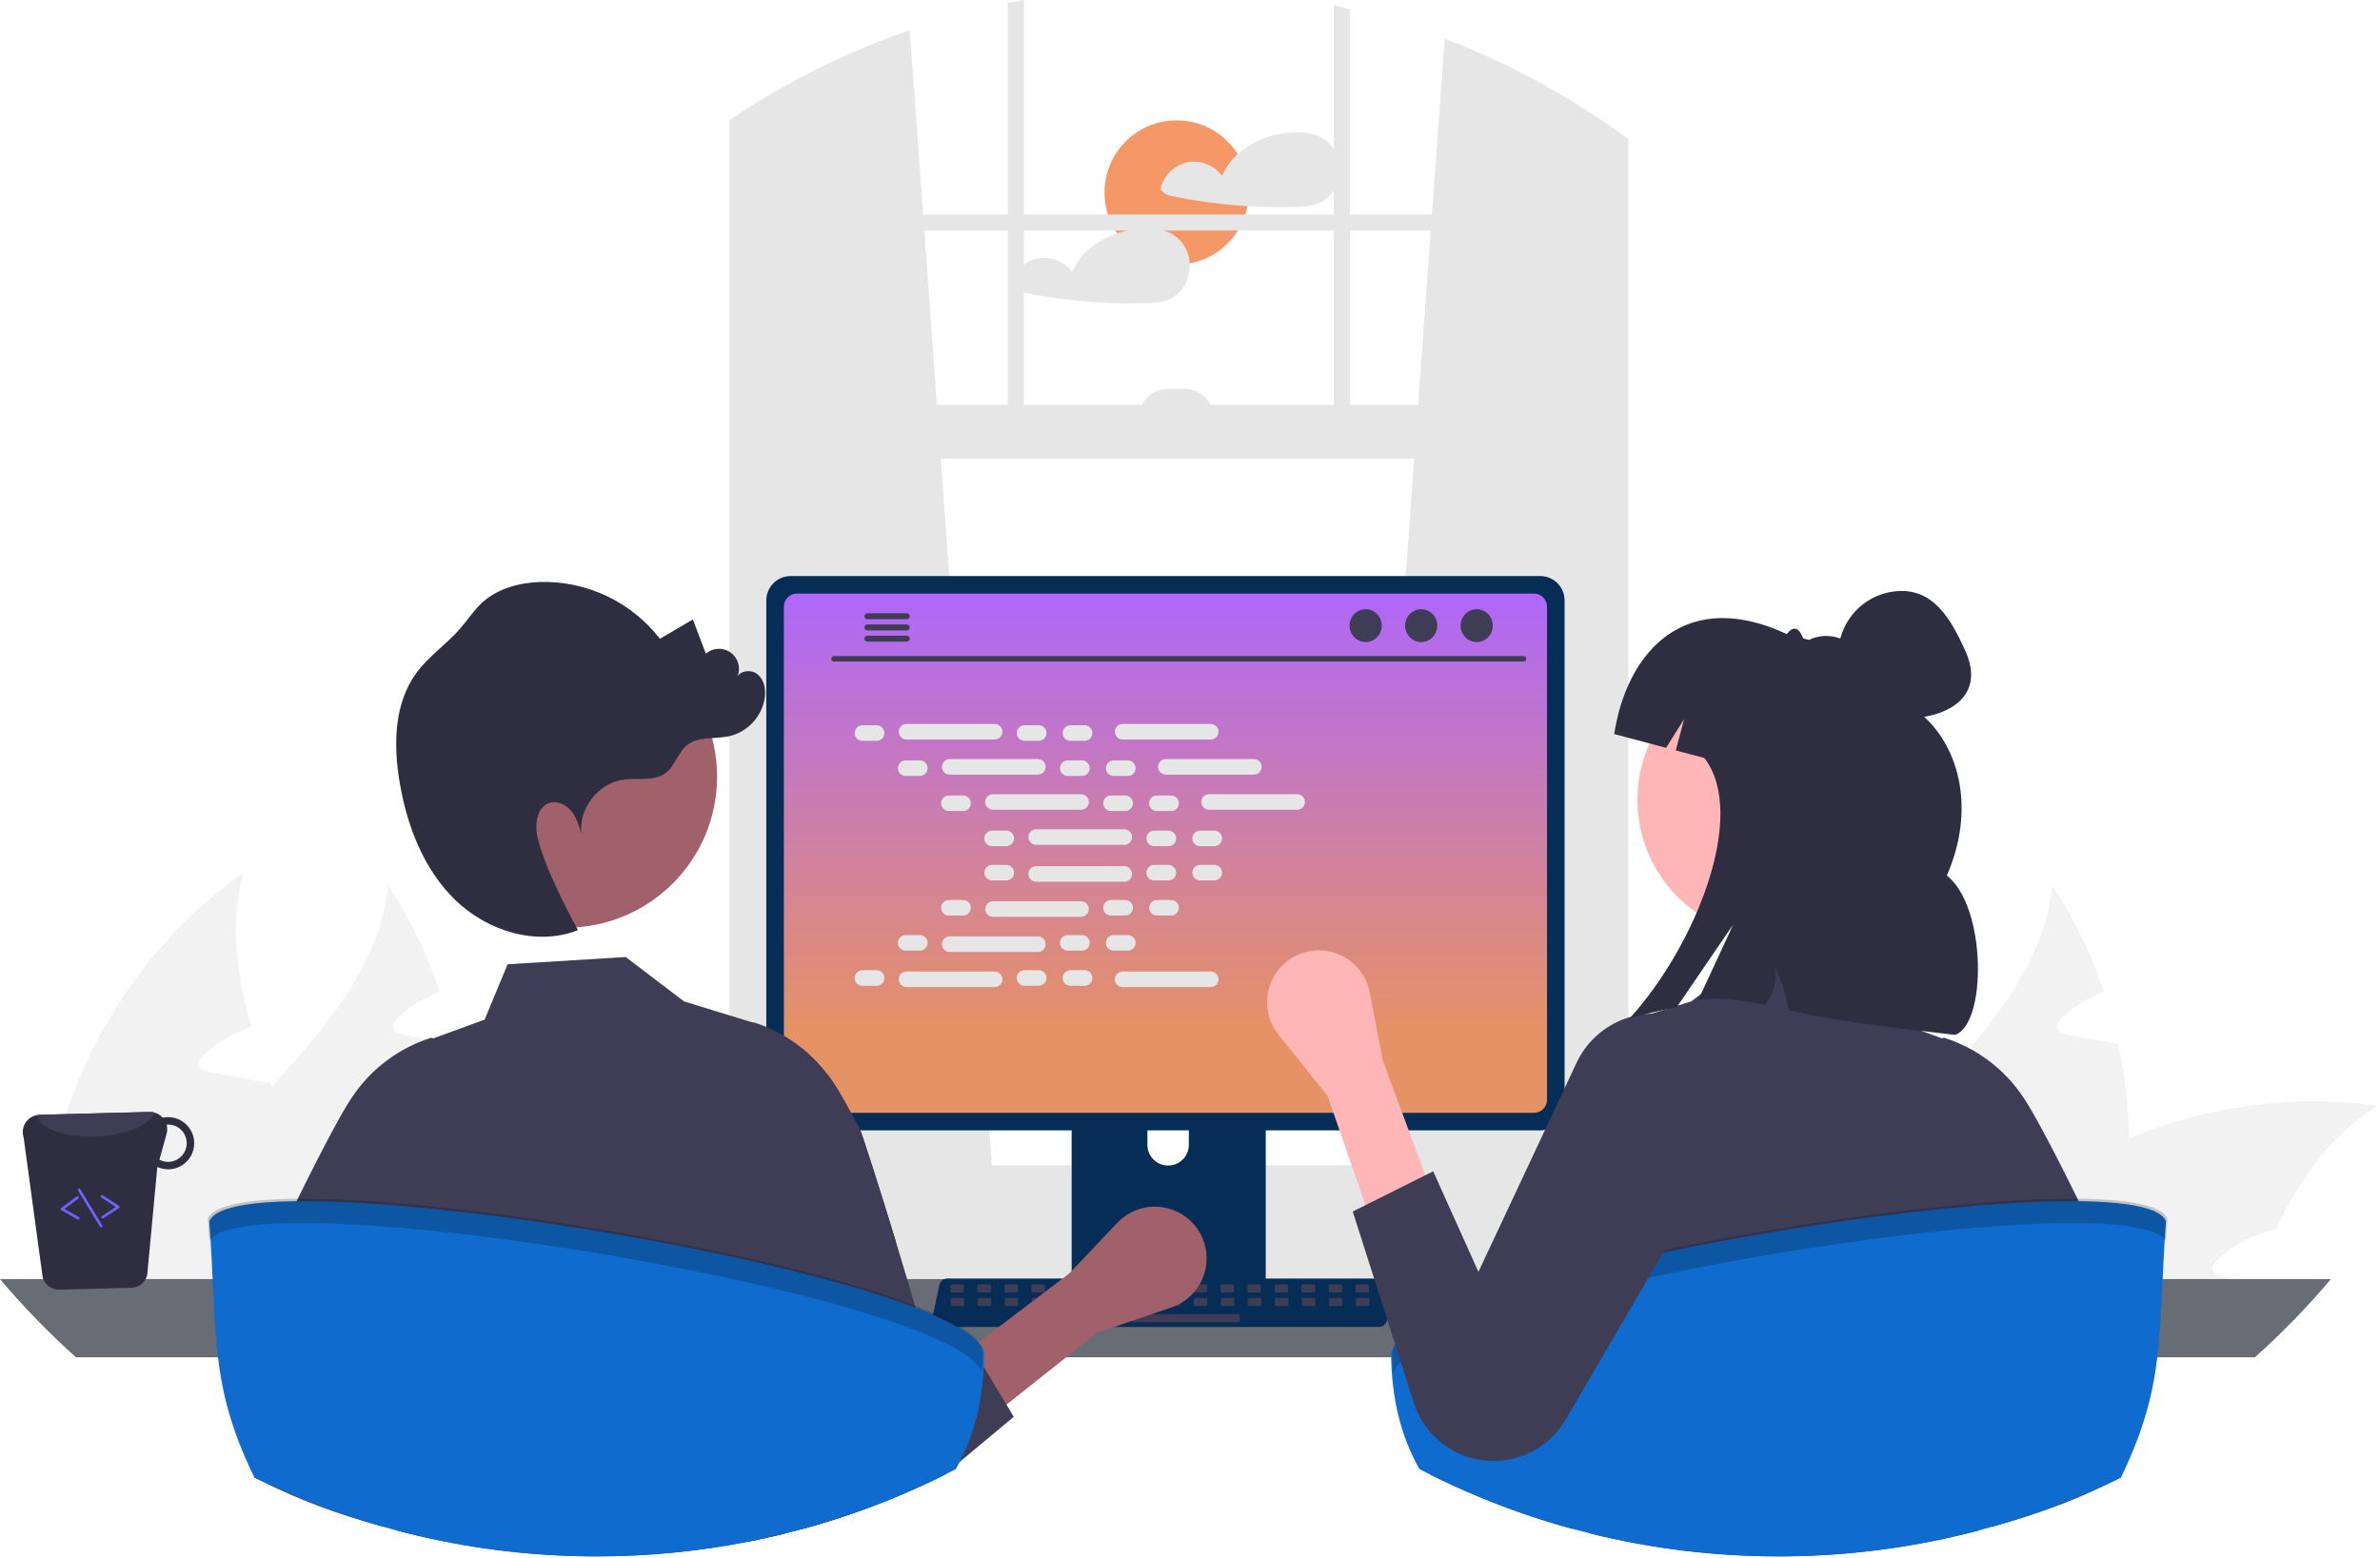 <svg width="881" height="577" viewBox="0 0 881 577" fill="none" xmlns="http://www.w3.org/2000/svg">
<g clip-path="url(#clip0_3_2)">
<path d="M435.555 97.967C450.301 97.967 462.256 86.013 462.256 71.266C462.256 56.52 450.301 44.565 435.555 44.565C420.809 44.565 408.854 56.52 408.854 71.266C408.854 86.013 420.809 97.967 435.555 97.967Z" fill="#F49867"/>
<path d="M495.313 58.623C494.56 56.154 493.101 53.959 491.117 52.308C489.132 50.658 486.708 49.623 484.143 49.333C484.083 49.328 484.023 49.328 483.963 49.333C483.891 49.31 483.818 49.294 483.743 49.283C474.803 48.123 464.863 50.943 458.173 57.083C455.69 59.326 453.704 62.065 452.343 65.123C451.103 63.429 449.468 62.063 447.581 61.143C445.694 60.223 443.611 59.777 441.513 59.843C438.807 60.022 436.222 61.031 434.11 62.733C431.998 64.435 430.463 66.746 429.713 69.353C429.631 69.671 429.653 70.008 429.778 70.312C429.902 70.617 430.121 70.873 430.403 71.043C431.207 71.731 432.164 72.218 433.193 72.463C435.403 72.933 437.633 73.363 439.863 73.753C444.223 74.513 448.606 75.129 453.013 75.603C455.923 75.913 458.84 76.159 461.763 76.343C467.803 76.723 473.873 76.813 479.923 76.623C482.923 76.523 485.803 76.423 488.543 75.103C490.54 74.121 492.246 72.635 493.493 70.793C494.667 69.02 495.439 67.012 495.753 64.91C496.068 62.807 495.917 60.661 495.313 58.623Z" fill="#E6E6E6"/>
<path d="M440.383 97.523C440.332 96.404 440.144 95.296 439.823 94.223C439.066 91.754 437.606 89.56 435.619 87.909C433.633 86.259 431.209 85.225 428.643 84.933C428.587 84.928 428.53 84.928 428.473 84.933C428.398 84.912 428.321 84.895 428.243 84.883C423.295 84.277 418.274 84.793 413.553 86.393C406.293 88.823 399.923 93.723 396.853 100.723C395.612 99.028 393.976 97.661 392.087 96.741C390.198 95.821 388.113 95.375 386.013 95.443C383.307 95.622 380.722 96.631 378.61 98.333C376.498 100.035 374.963 102.346 374.213 104.953C374.135 105.271 374.16 105.606 374.284 105.91C374.408 106.213 374.625 106.47 374.903 106.643C375.709 107.329 376.664 107.815 377.693 108.063C379.913 108.533 382.133 108.963 384.373 109.353C388.733 110.113 393.113 110.73 397.513 111.203C406.452 112.163 415.447 112.503 424.433 112.223C427.423 112.123 430.313 112.023 433.053 110.703C435.047 109.721 436.75 108.235 437.993 106.393C439.746 103.781 440.586 100.662 440.383 97.523V97.523Z" fill="#E6E6E6"/>
<path d="M788.133 421.512C788.516 439.717 786.004 457.868 780.69 475.284C780.504 475.917 780.28 476.549 780.057 477.182H670.502C672.068 469.47 674.554 461.974 677.908 454.854C687.025 435.504 701.91 418.944 716.609 402.496C736.853 379.833 756.613 357.356 759.739 327.884C767.763 340.117 774.168 353.338 778.792 367.218C773.13 369.315 767.934 372.501 763.498 376.595C762.269 377.749 760.967 379.424 761.6 381.024C762.195 382.363 763.832 382.81 765.284 383.108C768.782 383.778 772.28 384.447 775.778 385.08C778.531 385.638 781.322 386.159 784.113 386.68C786.566 398.135 787.912 409.799 788.133 421.512V421.512Z" fill="#F2F2F2"/>
<path d="M880.16 409.455C862.596 420.135 851.432 436.657 842.315 455.152C834.381 456.96 827.056 460.808 821.066 466.316C819.801 467.47 818.498 469.144 819.168 470.744C819.726 472.084 821.401 472.531 822.852 472.828C826.313 473.498 829.848 474.168 833.309 474.801C832.974 475.582 832.639 476.401 832.304 477.182H716.2C721.47 470.074 727.307 463.404 733.653 457.236C735.03 455.859 736.444 454.557 737.895 453.217C752.695 439.841 769.69 429.116 788.133 421.512C817.186 409.366 848.958 405.203 880.16 409.455Z" fill="#F2F2F2"/>
<path d="M735.551 477.182H632.173C631.608 468.904 631.658 460.595 632.322 452.324C636.452 401.23 664.25 352.556 706.189 323.083C700.831 342.173 703.584 361.152 709.166 380.205C708.385 380.466 707.604 380.689 706.896 380.987C701.235 383.084 696.039 386.27 691.602 390.364C690.374 391.518 689.072 393.193 689.704 394.793C690.262 396.132 691.937 396.579 693.388 396.877C696.886 397.546 700.384 398.216 703.845 398.849C706.636 399.407 709.427 399.928 712.218 400.486C713.52 400.71 714.823 400.97 716.125 401.23C716.311 401.677 716.423 402.086 716.609 402.496C723.159 420.544 730.303 438.741 733.653 457.236C734.482 461.877 735.053 466.561 735.364 471.265C735.476 473.238 735.551 475.21 735.551 477.182Z" fill="#F2F2F2"/>
<path d="M172.133 421.512C172.516 439.717 170.004 457.868 164.69 475.284C164.504 475.917 164.28 476.549 164.057 477.182H54.502C56.068 469.47 58.554 461.974 61.908 454.854C71.025 435.504 85.91 418.944 100.609 402.496C120.853 379.833 140.613 357.356 143.739 327.884C151.763 340.117 158.168 353.338 162.792 367.218C157.13 369.315 151.934 372.501 147.498 376.595C146.269 377.749 144.967 379.424 145.6 381.024C146.195 382.363 147.832 382.81 149.284 383.108C152.782 383.778 156.28 384.447 159.778 385.08C162.531 385.638 165.322 386.159 168.113 386.68C170.566 398.135 171.912 409.799 172.133 421.512V421.512Z" fill="#F2F2F2"/>
<path d="M264.16 409.455C246.596 420.135 235.432 436.657 226.315 455.152C218.381 456.96 211.056 460.808 205.066 466.316C203.801 467.47 202.498 469.144 203.168 470.744C203.726 472.084 205.401 472.531 206.852 472.828C210.313 473.498 213.848 474.168 217.309 474.801C216.974 475.582 216.639 476.401 216.304 477.182H100.2C105.47 470.074 111.307 463.404 117.653 457.236C119.03 455.859 120.444 454.557 121.895 453.217C136.695 439.841 153.69 429.116 172.133 421.512C201.186 409.366 232.958 405.203 264.16 409.455V409.455Z" fill="#F2F2F2"/>
<path d="M119.551 477.182H16.173C15.608 468.904 15.658 460.595 16.322 452.324C20.452 401.23 48.25 352.556 90.189 323.083C84.831 342.173 87.584 361.152 93.166 380.205C92.385 380.466 91.604 380.689 90.897 380.987C85.235 383.084 80.039 386.27 75.602 390.364C74.374 391.518 73.072 393.193 73.704 394.793C74.262 396.132 75.937 396.579 77.388 396.877C80.886 397.546 84.384 398.216 87.845 398.849C90.636 399.407 93.427 399.928 96.218 400.486C97.52 400.71 98.823 400.97 100.125 401.23C100.311 401.677 100.423 402.086 100.609 402.496C107.159 420.544 114.303 438.741 117.653 457.236C118.482 461.877 119.053 466.561 119.364 471.265C119.476 473.238 119.551 475.21 119.551 477.182Z" fill="#F2F2F2"/>
<path d="M504.41 433.78L596.78 441.98L597.77 442.07V47.93C597.44 47.7 597.11 47.47 596.78 47.24C577.529 33.775 556.705 22.713 534.77 14.3L530.05 79.4L529.62 85.36L524.95 149.92L523.51 169.78L504.58 431.48L504.41 433.78Z" fill="#E6E6E6"/>
<path d="M275.98 40.59C275.32 41.01 274.66 41.43 274 41.87V442.07L275.98 441.89L367.35 433.78L367.18 431.48L348.25 169.78L346.81 149.92L342.14 85.36L341.71 79.4L336.76 11.13C315.413 18.529 295.013 28.418 275.98 40.59V40.59Z" fill="#E6E6E6"/>
<path d="M274 41.87C272.67 42.73 271.34 43.61 270.03 44.5V447.53C270.03 457.6 276 466.04 283.98 468.19C285.284 468.543 286.629 468.721 287.98 468.72H584.78C586.128 468.722 587.47 468.544 588.77 468.19C591.736 467.367 594.425 465.757 596.55 463.53C600.603 459.198 602.819 453.462 602.73 447.53V51.51C601.09 50.3 599.44 49.1 597.77 47.93C597.44 47.7 597.11 47.47 596.78 47.24V447.53C596.782 448.827 596.628 450.12 596.32 451.38C594.91 457.33 590.26 461.69 584.78 461.69H287.98C281.36 461.69 275.98 455.34 275.98 447.53V40.59C275.32 41.01 274.66 41.43 274 41.87Z" fill="#E6E6E6"/>
<path d="M599.755 79.404H273.003V85.363H599.755V79.404Z" fill="#E6E6E6"/>
<path d="M499.68 3.39C497.7 2.9 495.72 2.44 493.72 2.01V163.82H499.68V3.39Z" fill="#E6E6E6"/>
<path d="M379.04 0C377.05 0.37 375.06 0.75 373.08 1.16V163.82H379.04V0Z" fill="#E6E6E6"/>
<path d="M208.94 458.29C208.939 461.71 209.594 465.097 210.87 468.27C211.36 469.5 211.945 470.69 212.62 471.83C213.491 473.316 214.503 474.716 215.64 476.01C218.152 478.873 221.247 481.166 224.716 482.737C228.186 484.309 231.951 485.121 235.76 485.12H627.07C634.183 485.12 641.005 482.294 646.035 477.265C651.064 472.235 653.89 465.413 653.89 458.3C653.89 451.187 651.064 444.365 646.035 439.335C641.005 434.306 634.183 431.48 627.07 431.48H235.76C228.651 431.487 221.835 434.313 216.807 439.34C211.779 444.366 208.95 451.181 208.94 458.29V458.29Z" fill="#E6E6E6"/>
<path d="M273.003 169.782L597.768 169.782V149.919L273.003 149.919V169.782Z" fill="#E6E6E6"/>
<path d="M449.29 154.885H421.481C421.481 151.987 422.632 149.209 424.681 147.16C426.73 145.111 429.509 143.96 432.406 143.96H438.365C439.8 143.96 441.22 144.243 442.546 144.792C443.871 145.341 445.076 146.145 446.09 147.16C447.104 148.174 447.909 149.379 448.458 150.704C449.007 152.029 449.29 153.45 449.29 154.885V154.885H449.29Z" fill="#E6E6E6"/>
<path d="M0 473.61C8.687 483.903 18.084 493.577 28.12 502.56H834.7C844.737 493.577 854.133 483.903 862.82 473.61H0Z" fill="#686C75"/>
<path d="M396.69 376.8V479.36H468.54V376.8C468.541 376.062 468.306 375.344 467.868 374.75C467.431 374.156 466.815 373.718 466.11 373.5C465.778 373.39 465.43 373.336 465.08 373.34H400.16C399.705 373.339 399.254 373.428 398.833 373.601C398.413 373.775 398.03 374.029 397.708 374.351C397.386 374.672 397.13 375.054 396.955 375.474C396.781 375.894 396.69 376.345 396.69 376.8V376.8ZM424.73 412.04C424.749 410.018 425.565 408.086 427.002 406.663C428.438 405.24 430.378 404.442 432.4 404.442C434.422 404.442 436.362 405.24 437.798 406.663C439.234 408.086 440.051 410.018 440.07 412.04V423.94C440.06 425.967 439.247 427.908 437.81 429.338C436.372 430.768 434.427 431.571 432.4 431.571C430.373 431.571 428.428 430.768 426.99 429.338C425.553 427.908 424.74 425.967 424.73 423.94V412.04Z" fill="#052D56"/>
<path d="M396.47 476.08V485.97C396.472 486.482 396.675 486.973 397.037 487.336C397.398 487.7 397.888 487.906 398.4 487.91H466.83C467.343 487.907 467.834 487.702 468.195 487.338C468.557 486.975 468.76 486.483 468.76 485.97V476.08H396.47Z" fill="#3F3D56"/>
<path d="M283.66 222.28V409.54C283.662 411.926 284.611 414.214 286.298 415.902C287.986 417.589 290.274 418.538 292.66 418.54H570.16C572.546 418.538 574.834 417.589 576.522 415.902C578.209 414.214 579.158 411.926 579.16 409.54V222.28C579.154 219.896 578.204 217.611 576.517 215.926C574.83 214.241 572.544 213.293 570.16 213.29H292.66C290.276 213.293 287.99 214.241 286.303 215.926C284.616 217.611 283.666 219.896 283.66 222.28V222.28Z" fill="#052D56"/>
<path d="M290.17 224.61V407.23C290.172 408.505 290.68 409.727 291.581 410.629C292.483 411.53 293.705 412.038 294.98 412.04H567.85C569.125 412.038 570.347 411.53 571.249 410.629C572.15 409.727 572.658 408.505 572.66 407.23V224.61C572.66 223.333 572.153 222.109 571.252 221.205C570.35 220.302 569.127 219.793 567.85 219.79H294.98C293.703 219.793 292.48 220.302 291.578 221.205C290.677 222.109 290.17 223.333 290.17 224.61V224.61Z" fill="url(#paint0_linear_3_2)"/>
<path d="M345.81 490.24C346.088 490.588 346.441 490.869 346.843 491.061C347.244 491.254 347.685 491.352 348.13 491.35H510.47C510.914 491.349 511.352 491.25 511.753 491.059C512.154 490.867 512.507 490.589 512.786 490.245C513.066 489.9 513.265 489.497 513.37 489.065C513.474 488.634 513.481 488.185 513.39 487.75L510.87 475.78C510.766 475.292 510.541 474.838 510.216 474.459C509.891 474.08 509.476 473.788 509.01 473.61C508.672 473.477 508.313 473.41 507.95 473.41H350.64C350.277 473.41 349.918 473.477 349.58 473.61C349.114 473.788 348.699 474.08 348.374 474.459C348.049 474.838 347.825 475.292 347.72 475.78L345.2 487.75C345.11 488.184 345.119 488.633 345.224 489.064C345.33 489.494 345.53 489.896 345.81 490.24Z" fill="#052D56"/>
<path d="M502.285 478.566H506.309C506.578 478.566 506.797 478.347 506.797 478.078V476.054C506.797 475.784 506.578 475.566 506.309 475.566H502.285C502.016 475.566 501.797 475.784 501.797 476.054V478.078C501.797 478.347 502.016 478.566 502.285 478.566Z" fill="#3F3D56"/>
<path d="M492.285 478.566H496.309C496.578 478.566 496.797 478.347 496.797 478.078V476.054C496.797 475.784 496.578 475.566 496.309 475.566H492.285C492.016 475.566 491.797 475.784 491.797 476.054V478.078C491.797 478.347 492.016 478.566 492.285 478.566Z" fill="#3F3D56"/>
<path d="M482.285 478.566H486.309C486.578 478.566 486.797 478.347 486.797 478.078V476.054C486.797 475.784 486.578 475.566 486.309 475.566H482.285C482.016 475.566 481.797 475.784 481.797 476.054V478.078C481.797 478.347 482.016 478.566 482.285 478.566Z" fill="#3F3D56"/>
<path d="M472.285 478.566H476.309C476.578 478.566 476.797 478.347 476.797 478.078V476.054C476.797 475.784 476.578 475.566 476.309 475.566H472.285C472.016 475.566 471.797 475.784 471.797 476.054V478.078C471.797 478.347 472.016 478.566 472.285 478.566Z" fill="#3F3D56"/>
<path d="M462.285 478.566H466.309C466.578 478.566 466.797 478.347 466.797 478.078V476.054C466.797 475.784 466.578 475.566 466.309 475.566H462.285C462.016 475.566 461.797 475.784 461.797 476.054V478.078C461.797 478.347 462.016 478.566 462.285 478.566Z" fill="#3F3D56"/>
<path d="M452.285 478.566H456.309C456.578 478.566 456.797 478.347 456.797 478.078V476.054C456.797 475.784 456.578 475.566 456.309 475.566H452.285C452.016 475.566 451.797 475.784 451.797 476.054V478.078C451.797 478.347 452.016 478.566 452.285 478.566Z" fill="#3F3D56"/>
<path d="M442.285 478.566H446.309C446.578 478.566 446.797 478.347 446.797 478.078V476.054C446.797 475.784 446.578 475.566 446.309 475.566H442.285C442.016 475.566 441.797 475.784 441.797 476.054V478.078C441.797 478.347 442.016 478.566 442.285 478.566Z" fill="#3F3D56"/>
<path d="M432.285 478.566H436.309C436.578 478.566 436.797 478.347 436.797 478.078V476.054C436.797 475.784 436.578 475.566 436.309 475.566H432.285C432.016 475.566 431.797 475.784 431.797 476.054V478.078C431.797 478.347 432.016 478.566 432.285 478.566Z" fill="#3F3D56"/>
<path d="M422.285 478.566H426.309C426.578 478.566 426.797 478.347 426.797 478.078V476.054C426.797 475.784 426.578 475.566 426.309 475.566H422.285C422.016 475.566 421.797 475.784 421.797 476.054V478.078C421.797 478.347 422.016 478.566 422.285 478.566Z" fill="#3F3D56"/>
<path d="M412.285 478.566H416.309C416.578 478.566 416.797 478.347 416.797 478.078V476.054C416.797 475.784 416.578 475.566 416.309 475.566H412.285C412.016 475.566 411.797 475.784 411.797 476.054V478.078C411.797 478.347 412.016 478.566 412.285 478.566Z" fill="#3F3D56"/>
<path d="M402.285 478.566H406.309C406.578 478.566 406.797 478.347 406.797 478.078V476.054C406.797 475.784 406.578 475.566 406.309 475.566H402.285C402.016 475.566 401.797 475.784 401.797 476.054V478.078C401.797 478.347 402.016 478.566 402.285 478.566Z" fill="#3F3D56"/>
<path d="M392.285 478.566H396.309C396.578 478.566 396.797 478.347 396.797 478.078V476.054C396.797 475.784 396.578 475.566 396.309 475.566H392.285C392.016 475.566 391.797 475.784 391.797 476.054V478.078C391.797 478.347 392.016 478.566 392.285 478.566Z" fill="#3F3D56"/>
<path d="M382.285 478.566H386.309C386.578 478.566 386.797 478.347 386.797 478.078V476.054C386.797 475.784 386.578 475.566 386.309 475.566H382.285C382.016 475.566 381.797 475.784 381.797 476.054V478.078C381.797 478.347 382.016 478.566 382.285 478.566Z" fill="#3F3D56"/>
<path d="M372.285 478.566H376.309C376.578 478.566 376.797 478.347 376.797 478.078V476.054C376.797 475.784 376.578 475.566 376.309 475.566H372.285C372.016 475.566 371.797 475.784 371.797 476.054V478.078C371.797 478.347 372.016 478.566 372.285 478.566Z" fill="#3F3D56"/>
<path d="M362.285 478.566H366.309C366.578 478.566 366.797 478.347 366.797 478.078V476.054C366.797 475.784 366.578 475.566 366.309 475.566H362.285C362.016 475.566 361.797 475.784 361.797 476.054V478.078C361.797 478.347 362.016 478.566 362.285 478.566Z" fill="#3F3D56"/>
<path d="M352.285 478.566H356.309C356.578 478.566 356.797 478.347 356.797 478.078V476.054C356.797 475.784 356.578 475.566 356.309 475.566H352.285C352.016 475.566 351.797 475.784 351.797 476.054V478.078C351.797 478.347 352.016 478.566 352.285 478.566Z" fill="#3F3D56"/>
<path d="M502.403 483.566H506.427C506.697 483.566 506.915 483.347 506.915 483.078V481.054C506.915 480.784 506.697 480.566 506.427 480.566H502.403C502.134 480.566 501.915 480.784 501.915 481.054V483.078C501.915 483.347 502.134 483.566 502.403 483.566Z" fill="#3F3D56"/>
<path d="M492.403 483.566H496.427C496.697 483.566 496.915 483.347 496.915 483.078V481.054C496.915 480.784 496.697 480.566 496.427 480.566H492.403C492.134 480.566 491.915 480.784 491.915 481.054V483.078C491.915 483.347 492.134 483.566 492.403 483.566Z" fill="#3F3D56"/>
<path d="M482.403 483.566H486.427C486.697 483.566 486.915 483.347 486.915 483.078V481.054C486.915 480.784 486.697 480.566 486.427 480.566H482.403C482.134 480.566 481.915 480.784 481.915 481.054V483.078C481.915 483.347 482.134 483.566 482.403 483.566Z" fill="#3F3D56"/>
<path d="M472.403 483.566H476.427C476.697 483.566 476.915 483.347 476.915 483.078V481.054C476.915 480.784 476.697 480.566 476.427 480.566H472.403C472.134 480.566 471.915 480.784 471.915 481.054V483.078C471.915 483.347 472.134 483.566 472.403 483.566Z" fill="#3F3D56"/>
<path d="M462.403 483.566H466.427C466.697 483.566 466.915 483.347 466.915 483.078V481.054C466.915 480.784 466.697 480.566 466.427 480.566H462.403C462.134 480.566 461.915 480.784 461.915 481.054V483.078C461.915 483.347 462.134 483.566 462.403 483.566Z" fill="#3F3D56"/>
<path d="M452.403 483.566H456.427C456.697 483.566 456.915 483.347 456.915 483.078V481.054C456.915 480.784 456.697 480.566 456.427 480.566H452.403C452.134 480.566 451.915 480.784 451.915 481.054V483.078C451.915 483.347 452.134 483.566 452.403 483.566Z" fill="#3F3D56"/>
<path d="M442.403 483.566H446.427C446.697 483.566 446.915 483.347 446.915 483.078V481.054C446.915 480.784 446.697 480.566 446.427 480.566H442.403C442.134 480.566 441.915 480.784 441.915 481.054V483.078C441.915 483.347 442.134 483.566 442.403 483.566Z" fill="#3F3D56"/>
<path d="M432.403 483.566H436.427C436.697 483.566 436.915 483.347 436.915 483.078V481.054C436.915 480.784 436.697 480.566 436.427 480.566H432.403C432.134 480.566 431.915 480.784 431.915 481.054V483.078C431.915 483.347 432.134 483.566 432.403 483.566Z" fill="#3F3D56"/>
<path d="M422.403 483.566H426.427C426.697 483.566 426.915 483.347 426.915 483.078V481.054C426.915 480.784 426.697 480.566 426.427 480.566H422.403C422.134 480.566 421.915 480.784 421.915 481.054V483.078C421.915 483.347 422.134 483.566 422.403 483.566Z" fill="#3F3D56"/>
<path d="M412.403 483.566H416.427C416.697 483.566 416.915 483.347 416.915 483.078V481.054C416.915 480.784 416.697 480.566 416.427 480.566H412.403C412.134 480.566 411.915 480.784 411.915 481.054V483.078C411.915 483.347 412.134 483.566 412.403 483.566Z" fill="#3F3D56"/>
<path d="M402.403 483.566H406.427C406.697 483.566 406.915 483.347 406.915 483.078V481.054C406.915 480.784 406.697 480.566 406.427 480.566H402.403C402.134 480.566 401.915 480.784 401.915 481.054V483.078C401.915 483.347 402.134 483.566 402.403 483.566Z" fill="#3F3D56"/>
<path d="M392.403 483.566H396.427C396.697 483.566 396.915 483.347 396.915 483.078V481.054C396.915 480.784 396.697 480.566 396.427 480.566H392.403C392.134 480.566 391.915 480.784 391.915 481.054V483.078C391.915 483.347 392.134 483.566 392.403 483.566Z" fill="#3F3D56"/>
<path d="M382.403 483.566H386.427C386.697 483.566 386.915 483.347 386.915 483.078V481.054C386.915 480.784 386.697 480.566 386.427 480.566H382.403C382.134 480.566 381.915 480.784 381.915 481.054V483.078C381.915 483.347 382.134 483.566 382.403 483.566Z" fill="#3F3D56"/>
<path d="M372.403 483.566H376.427C376.697 483.566 376.915 483.347 376.915 483.078V481.054C376.915 480.784 376.697 480.566 376.427 480.566H372.403C372.134 480.566 371.915 480.784 371.915 481.054V483.078C371.915 483.347 372.134 483.566 372.403 483.566Z" fill="#3F3D56"/>
<path d="M362.403 483.566H366.427C366.697 483.566 366.915 483.347 366.915 483.078V481.054C366.915 480.784 366.697 480.566 366.427 480.566H362.403C362.134 480.566 361.915 480.784 361.915 481.054V483.078C361.915 483.347 362.134 483.566 362.403 483.566Z" fill="#3F3D56"/>
<path d="M352.403 483.566H356.427C356.697 483.566 356.915 483.347 356.915 483.078V481.054C356.915 480.784 356.697 480.566 356.427 480.566H352.403C352.134 480.566 351.915 480.784 351.915 481.054V483.078C351.915 483.347 352.134 483.566 352.403 483.566Z" fill="#3F3D56"/>
<path d="M419.403 489.566H458.427C458.697 489.566 458.915 489.347 458.915 489.078V487.054C458.915 486.784 458.697 486.566 458.427 486.566H419.403C419.134 486.566 418.915 486.784 418.915 487.054V489.078C418.915 489.347 419.134 489.566 419.403 489.566Z" fill="#3F3D56"/>
<path d="M308.692 244.947H564.015C564.281 244.941 564.533 244.831 564.719 244.642C564.905 244.452 565.009 244.197 565.009 243.931C565.009 243.666 564.905 243.411 564.719 243.221C564.533 243.031 564.281 242.922 564.015 242.916H308.692C308.426 242.922 308.174 243.031 307.988 243.221C307.803 243.411 307.699 243.666 307.699 243.931C307.699 244.197 307.803 244.452 307.988 244.642C308.174 244.831 308.426 244.941 308.692 244.947V244.947Z" fill="#3F3D56"/>
<path d="M546.635 237.732C549.921 237.732 552.585 235.008 552.585 231.649C552.585 228.289 549.921 225.566 546.635 225.566C543.349 225.566 540.685 228.289 540.685 231.649C540.685 235.008 543.349 237.732 546.635 237.732Z" fill="#3F3D56"/>
<path d="M526.079 237.732C529.365 237.732 532.029 235.008 532.029 231.649C532.029 228.289 529.365 225.566 526.079 225.566C522.793 225.566 520.129 228.289 520.129 231.649C520.129 235.008 522.793 237.732 526.079 237.732Z" fill="#3F3D56"/>
<path d="M505.523 237.732C508.809 237.732 511.473 235.008 511.473 231.649C511.473 228.289 508.809 225.566 505.523 225.566C502.237 225.566 499.573 228.289 499.573 231.649C499.573 235.008 502.237 237.732 505.523 237.732Z" fill="#3F3D56"/>
<path d="M319.98 228.18C319.979 228.324 320.007 228.466 320.061 228.599C320.116 228.733 320.196 228.854 320.297 228.956C320.398 229.058 320.519 229.139 320.651 229.195C320.784 229.25 320.926 229.279 321.07 229.28H335.67C335.959 229.273 336.233 229.154 336.435 228.947C336.637 228.741 336.75 228.464 336.75 228.175C336.75 227.886 336.637 227.609 336.435 227.403C336.233 227.196 335.959 227.077 335.67 227.07H321.07C320.779 227.074 320.5 227.192 320.296 227.4C320.092 227.608 319.978 227.889 319.98 228.18V228.18Z" fill="#3F3D56"/>
<path d="M319.98 232.33C319.979 232.474 320.007 232.616 320.061 232.749C320.116 232.883 320.196 233.004 320.297 233.106C320.398 233.208 320.519 233.289 320.651 233.345C320.784 233.4 320.926 233.429 321.07 233.43H335.67C335.959 233.424 336.234 233.304 336.436 233.098C336.638 232.891 336.751 232.614 336.751 232.325C336.751 232.036 336.638 231.759 336.436 231.552C336.234 231.346 335.959 231.226 335.67 231.22H321.07C320.779 231.224 320.5 231.342 320.296 231.55C320.092 231.758 319.978 232.039 319.98 232.33V232.33Z" fill="#3F3D56"/>
<path d="M319.98 236.47C319.978 236.762 320.092 237.042 320.296 237.25C320.5 237.458 320.779 237.576 321.07 237.58H335.67C335.959 237.573 336.233 237.454 336.435 237.247C336.637 237.041 336.75 236.764 336.75 236.475C336.75 236.186 336.637 235.909 336.435 235.703C336.233 235.496 335.959 235.377 335.67 235.37H321.07C320.926 235.371 320.784 235.4 320.651 235.455C320.519 235.511 320.398 235.592 320.297 235.694C320.196 235.796 320.116 235.917 320.061 236.051C320.007 236.184 319.979 236.326 319.98 236.47V236.47Z" fill="#3F3D56"/>
<path d="M324.492 268.543H319.246C317.655 268.543 316.366 269.833 316.366 271.423C316.366 273.014 317.655 274.303 319.246 274.303H324.492C326.083 274.303 327.372 273.014 327.372 271.423C327.372 269.833 326.083 268.543 324.492 268.543Z" fill="#E6E6E6"/>
<path d="M384.492 268.543H379.246C377.655 268.543 376.366 269.833 376.366 271.423C376.366 273.014 377.655 274.303 379.246 274.303H384.492C386.083 274.303 387.372 273.014 387.372 271.423C387.372 269.833 386.083 268.543 384.492 268.543Z" fill="#E6E6E6"/>
<path d="M401.492 268.543H396.246C394.655 268.543 393.366 269.833 393.366 271.423C393.366 273.014 394.655 274.303 396.246 274.303H401.492C403.083 274.303 404.372 273.014 404.372 271.423C404.372 269.833 403.083 268.543 401.492 268.543Z" fill="#E6E6E6"/>
<path d="M368.172 268.063H335.566C333.976 268.063 332.686 269.353 332.686 270.943C332.686 272.534 333.976 273.823 335.566 273.823H368.172C369.762 273.823 371.052 272.534 371.052 270.943C371.052 269.353 369.762 268.063 368.172 268.063Z" fill="#E6E6E6"/>
<path d="M448.172 268.063H415.566C413.976 268.063 412.686 269.353 412.686 270.943C412.686 272.534 413.976 273.823 415.566 273.823H448.172C449.762 273.823 451.052 272.534 451.052 270.943C451.052 269.353 449.762 268.063 448.172 268.063Z" fill="#E6E6E6"/>
<path d="M340.492 281.543H335.246C333.655 281.543 332.366 282.833 332.366 284.423C332.366 286.014 333.655 287.303 335.246 287.303H340.492C342.083 287.303 343.372 286.014 343.372 284.423C343.372 282.833 342.083 281.543 340.492 281.543Z" fill="#E6E6E6"/>
<path d="M400.492 281.543H395.246C393.655 281.543 392.366 282.833 392.366 284.423C392.366 286.014 393.655 287.303 395.246 287.303H400.492C402.083 287.303 403.372 286.014 403.372 284.423C403.372 282.833 402.083 281.543 400.492 281.543Z" fill="#E6E6E6"/>
<path d="M417.492 281.543H412.246C410.655 281.543 409.366 282.833 409.366 284.423C409.366 286.014 410.655 287.303 412.246 287.303H417.492C419.083 287.303 420.372 286.014 420.372 284.423C420.372 282.833 419.083 281.543 417.492 281.543Z" fill="#E6E6E6"/>
<path d="M384.172 281.063H351.566C349.976 281.063 348.686 282.353 348.686 283.943C348.686 285.534 349.976 286.823 351.566 286.823H384.172C385.762 286.823 387.052 285.534 387.052 283.943C387.052 282.353 385.762 281.063 384.172 281.063Z" fill="#E6E6E6"/>
<path d="M464.172 281.063H431.566C429.976 281.063 428.686 282.353 428.686 283.943C428.686 285.534 429.976 286.823 431.566 286.823H464.172C465.762 286.823 467.052 285.534 467.052 283.943C467.052 282.353 465.762 281.063 464.172 281.063Z" fill="#E6E6E6"/>
<path d="M356.492 294.543H351.246C349.655 294.543 348.366 295.833 348.366 297.423C348.366 299.014 349.655 300.303 351.246 300.303H356.492C358.083 300.303 359.372 299.014 359.372 297.423C359.372 295.833 358.083 294.543 356.492 294.543Z" fill="#E6E6E6"/>
<path d="M416.492 294.543H411.246C409.655 294.543 408.366 295.833 408.366 297.423C408.366 299.014 409.655 300.303 411.246 300.303H416.492C418.083 300.303 419.372 299.014 419.372 297.423C419.372 295.833 418.083 294.543 416.492 294.543Z" fill="#E6E6E6"/>
<path d="M433.492 294.543H428.246C426.655 294.543 425.366 295.833 425.366 297.423C425.366 299.014 426.655 300.303 428.246 300.303H433.492C435.083 300.303 436.372 299.014 436.372 297.423C436.372 295.833 435.083 294.543 433.492 294.543Z" fill="#E6E6E6"/>
<path d="M400.172 294.063H367.566C365.976 294.063 364.686 295.353 364.686 296.943C364.686 298.534 365.976 299.823 367.566 299.823H400.172C401.762 299.823 403.052 298.534 403.052 296.943C403.052 295.353 401.762 294.063 400.172 294.063Z" fill="#E6E6E6"/>
<path d="M480.172 294.063H447.566C445.976 294.063 444.686 295.353 444.686 296.943C444.686 298.534 445.976 299.823 447.566 299.823H480.172C481.762 299.823 483.052 298.534 483.052 296.943C483.052 295.353 481.762 294.063 480.172 294.063Z" fill="#E6E6E6"/>
<path d="M372.492 307.543H367.246C365.655 307.543 364.366 308.833 364.366 310.423C364.366 312.014 365.655 313.303 367.246 313.303H372.492C374.083 313.303 375.372 312.014 375.372 310.423C375.372 308.833 374.083 307.543 372.492 307.543Z" fill="#E6E6E6"/>
<path d="M432.492 307.543H427.246C425.655 307.543 424.366 308.833 424.366 310.423C424.366 312.014 425.655 313.303 427.246 313.303H432.492C434.083 313.303 435.372 312.014 435.372 310.423C435.372 308.833 434.083 307.543 432.492 307.543Z" fill="#E6E6E6"/>
<path d="M449.492 307.543H444.246C442.655 307.543 441.366 308.833 441.366 310.423C441.366 312.014 442.655 313.303 444.246 313.303H449.492C451.083 313.303 452.372 312.014 452.372 310.423C452.372 308.833 451.083 307.543 449.492 307.543Z" fill="#E6E6E6"/>
<path d="M416.172 307.063H383.566C381.976 307.063 380.686 308.353 380.686 309.943C380.686 311.534 381.976 312.823 383.566 312.823H416.172C417.762 312.823 419.052 311.534 419.052 309.943C419.052 308.353 417.762 307.063 416.172 307.063Z" fill="#E6E6E6"/>
<path d="M384.492 359.237H379.246C377.655 359.237 376.366 360.526 376.366 362.117C376.366 363.707 377.655 364.997 379.246 364.997H384.492C386.083 364.997 387.372 363.707 387.372 362.117C387.372 360.526 386.083 359.237 384.492 359.237Z" fill="#E6E6E6"/>
<path d="M401.492 359.237H396.246C394.655 359.237 393.366 360.526 393.366 362.117C393.366 363.707 394.655 364.997 396.246 364.997H401.492C403.083 364.997 404.372 363.707 404.372 362.117C404.372 360.526 403.083 359.237 401.492 359.237Z" fill="#E6E6E6"/>
<path d="M448.172 359.717H415.566C413.976 359.717 412.686 361.006 412.686 362.597C412.686 364.188 413.976 365.477 415.566 365.477H448.172C449.762 365.477 451.052 364.188 451.052 362.597C451.052 361.006 449.762 359.717 448.172 359.717Z" fill="#E6E6E6"/>
<path d="M324.492 359.237H319.246C317.655 359.237 316.366 360.526 316.366 362.117C316.366 363.707 317.655 364.997 319.246 364.997H324.492C326.083 364.997 327.372 363.707 327.372 362.117C327.372 360.526 326.083 359.237 324.492 359.237Z" fill="#E6E6E6"/>
<path d="M368.172 359.717H335.566C333.976 359.717 332.686 361.006 332.686 362.597C332.686 364.188 333.976 365.477 335.566 365.477H368.172C369.762 365.477 371.052 364.188 371.052 362.597C371.052 361.006 369.762 359.717 368.172 359.717Z" fill="#E6E6E6"/>
<path d="M340.492 346.237H335.246C333.655 346.237 332.366 347.526 332.366 349.117C332.366 350.707 333.655 351.997 335.246 351.997H340.492C342.083 351.997 343.372 350.707 343.372 349.117C343.372 347.526 342.083 346.237 340.492 346.237Z" fill="#E6E6E6"/>
<path d="M400.492 346.237H395.246C393.655 346.237 392.366 347.526 392.366 349.117C392.366 350.707 393.655 351.997 395.246 351.997H400.492C402.083 351.997 403.372 350.707 403.372 349.117C403.372 347.526 402.083 346.237 400.492 346.237Z" fill="#E6E6E6"/>
<path d="M417.492 346.237H412.246C410.655 346.237 409.366 347.526 409.366 349.117C409.366 350.707 410.655 351.997 412.246 351.997H417.492C419.083 351.997 420.372 350.707 420.372 349.117C420.372 347.526 419.083 346.237 417.492 346.237Z" fill="#E6E6E6"/>
<path d="M384.172 346.717H351.566C349.976 346.717 348.686 348.006 348.686 349.597C348.686 351.188 349.976 352.477 351.566 352.477H384.172C385.762 352.477 387.052 351.188 387.052 349.597C387.052 348.006 385.762 346.717 384.172 346.717Z" fill="#E6E6E6"/>
<path d="M356.492 333.237H351.246C349.655 333.237 348.366 334.526 348.366 336.117C348.366 337.707 349.655 338.997 351.246 338.997H356.492C358.083 338.997 359.372 337.707 359.372 336.117C359.372 334.526 358.083 333.237 356.492 333.237Z" fill="#E6E6E6"/>
<path d="M416.492 333.237H411.246C409.655 333.237 408.366 334.526 408.366 336.117C408.366 337.707 409.655 338.997 411.246 338.997H416.492C418.083 338.997 419.372 337.707 419.372 336.117C419.372 334.526 418.083 333.237 416.492 333.237Z" fill="#E6E6E6"/>
<path d="M433.492 333.237H428.246C426.655 333.237 425.366 334.526 425.366 336.117C425.366 337.707 426.655 338.997 428.246 338.997H433.492C435.083 338.997 436.372 337.707 436.372 336.117C436.372 334.526 435.083 333.237 433.492 333.237Z" fill="#E6E6E6"/>
<path d="M400.172 333.717H367.566C365.976 333.717 364.686 335.006 364.686 336.597C364.686 338.188 365.976 339.477 367.566 339.477H400.172C401.762 339.477 403.052 338.188 403.052 336.597C403.052 335.006 401.762 333.717 400.172 333.717Z" fill="#E6E6E6"/>
<path d="M372.492 320.237H367.246C365.655 320.237 364.366 321.526 364.366 323.117C364.366 324.707 365.655 325.997 367.246 325.997H372.492C374.083 325.997 375.372 324.707 375.372 323.117C375.372 321.526 374.083 320.237 372.492 320.237Z" fill="#E6E6E6"/>
<path d="M432.492 320.237H427.246C425.655 320.237 424.366 321.526 424.366 323.117C424.366 324.707 425.655 325.997 427.246 325.997H432.492C434.083 325.997 435.372 324.707 435.372 323.117C435.372 321.526 434.083 320.237 432.492 320.237Z" fill="#E6E6E6"/>
<path d="M449.492 320.237H444.246C442.655 320.237 441.366 321.526 441.366 323.117C441.366 324.707 442.655 325.997 444.246 325.997H449.492C451.083 325.997 452.372 324.707 452.372 323.117C452.372 321.526 451.083 320.237 449.492 320.237Z" fill="#E6E6E6"/>
<path d="M416.172 320.717H383.566C381.976 320.717 380.686 322.006 380.686 323.597C380.686 325.188 381.976 326.477 383.566 326.477H416.172C417.762 326.477 419.052 325.188 419.052 323.597C419.052 322.006 417.762 320.717 416.172 320.717Z" fill="#E6E6E6"/>
<path d="M349.912 545.952C349.692 546.062 349.472 546.172 349.252 546.272C347.862 546.962 346.462 547.642 345.052 548.312C340.832 550.322 336.559 552.232 332.232 554.042C320.848 558.804 309.166 562.822 297.262 566.072C295.262 553.602 293.322 524.192 291.462 502.562C291.112 498.492 290.762 494.702 290.412 491.352C290.08 486.954 289.448 482.584 288.522 478.272C288.431 477.934 288.3 477.609 288.132 477.302C288.322 479.032 288.522 484.192 288.712 491.352C288.812 494.702 288.902 498.492 289.002 502.562C289.472 523.382 289.962 551.712 290.452 567.842C289.062 568.182 287.662 568.522 286.262 568.842C285.382 569.052 284.492 569.252 283.602 569.442C282.522 569.682 281.442 569.922 280.362 570.142C279.232 570.382 278.102 570.612 276.972 570.832C258.506 574.46 239.731 576.282 220.912 576.272C219.662 576.272 218.422 576.262 217.172 576.252C216.792 576.252 216.412 576.242 216.022 576.232C214.922 576.212 213.782 576.192 212.622 576.162C190.383 575.547 168.289 572.363 146.782 566.672L147.652 502.562L147.802 491.352L147.862 487.102C147.367 488.469 147.07 489.901 146.982 491.352C146.632 494.082 146.272 497.952 145.912 502.562C144.542 520.322 143.132 548.972 141.672 565.272C124.382 560.352 111.742 555.862 95.942 547.962C95.332 547.662 94.712 547.352 94.102 547.042C94.212 546.272 94.332 545.502 94.442 544.712C96.232 532.272 94.122 516.082 96.102 502.562C97.612 492.132 99.172 482.112 100.742 473.612C102.642 463.382 104.572 455.342 106.482 451.432C108.682 446.922 110.882 442.482 113.012 438.232C113.932 436.402 114.835 434.605 115.722 432.842C116.202 431.892 116.682 430.952 117.152 430.032C119.292 425.842 121.312 421.972 123.162 418.542C124.462 416.132 125.662 413.952 126.762 412.042C128.052 409.792 129.192 407.932 130.132 406.522C137.075 395.998 147.406 388.161 159.412 384.312L159.712 384.232L160.002 384.352L160.332 384.502L179.392 377.532L187.902 357.042L231.612 354.352L238.672 359.722L242.282 362.472L246.132 365.402L253.212 370.792L255.222 371.412L258.212 372.332L278.662 378.612L278.872 378.522L279.172 378.602C290.097 382.099 299.661 388.916 306.532 398.102C307.212 398.982 307.842 399.892 308.452 400.812C310.112 403.272 312.352 407.162 314.992 412.042C316.082 414.052 317.232 416.232 318.442 418.542C319.172 419.932 325.472 439.592 331.602 459.672C337.332 478.472 342.912 497.642 343.642 502.562C343.772 503.472 343.912 504.392 344.042 505.302C344.872 510.992 345.692 516.722 346.482 522.312C347.652 530.602 348.792 538.602 349.882 545.752C349.892 545.822 349.902 545.882 349.912 545.952Z" fill="#3F3D56"/>
<path opacity="0.2" d="M303.59 473.566L295.093 440.774L287.59 469.07L303.59 473.566Z" fill="black"/>
<path d="M15.829 473.186C16.27 474.469 17.106 475.579 18.216 476.357C19.327 477.135 20.656 477.541 22.012 477.517L48.504 476.835C49.87 476.808 51.191 476.34 52.269 475.501C53.347 474.662 54.124 473.496 54.485 472.178L58.234 432.091C59.564 432.693 61.012 432.991 62.472 432.962C65.033 432.897 67.465 431.818 69.23 429.961C70.996 428.105 71.952 425.622 71.888 423.061C71.823 420.499 70.744 418.068 68.887 416.302C67.031 414.537 64.549 413.581 61.987 413.645C61.404 413.643 60.821 413.704 60.251 413.826C59.63 413.154 58.876 412.62 58.036 412.258C57.197 411.896 56.291 411.713 55.377 411.723L14.626 412.775C14.288 412.787 13.952 412.829 13.621 412.9C12.727 413.066 11.88 413.422 11.135 413.944C10.391 414.466 9.767 415.141 9.305 415.924C8.843 416.707 8.555 417.58 8.459 418.484C8.362 419.388 8.461 420.302 8.748 421.164L15.829 473.186ZM59.003 429.369L61.67 419.816C61.974 418.713 61.981 417.549 61.691 416.442C61.82 416.441 61.934 416.38 62.064 416.38C63.893 416.342 65.662 417.031 66.984 418.296C68.306 419.56 69.073 421.298 69.115 423.127C69.158 424.956 68.474 426.727 67.213 428.053C65.951 429.378 64.216 430.149 62.387 430.197C61.205 430.234 60.035 429.948 59.003 429.369V429.369Z" fill="#2F2E41"/>
<path d="M13.621 412.9C14.489 417.864 24.25 421.353 35.987 420.747C46.78 420.25 55.604 416.46 57.221 411.968C56.623 411.791 56.001 411.708 55.377 411.723L14.626 412.775C14.288 412.787 13.952 412.829 13.621 412.9V412.9Z" fill="#3F3D56"/>
<path d="M38.138 451.158C38.192 451.144 38.243 451.122 38.289 451.091L44.042 447.325C44.112 447.28 44.169 447.218 44.208 447.145C44.248 447.072 44.269 446.99 44.269 446.907C44.269 446.824 44.248 446.743 44.208 446.67C44.169 446.597 44.112 446.535 44.042 446.489L38.062 442.573C38.008 442.536 37.946 442.511 37.882 442.499C37.817 442.486 37.751 442.487 37.686 442.5C37.622 442.513 37.56 442.539 37.506 442.576C37.452 442.613 37.405 442.66 37.369 442.715C37.333 442.77 37.308 442.832 37.296 442.897C37.283 442.961 37.284 443.028 37.298 443.092C37.311 443.157 37.337 443.218 37.375 443.272C37.412 443.326 37.459 443.373 37.515 443.408L42.855 446.907L37.742 450.255C37.642 450.319 37.57 450.417 37.536 450.53C37.502 450.644 37.51 450.765 37.557 450.874C37.605 450.982 37.689 451.07 37.796 451.122C37.902 451.174 38.023 451.187 38.138 451.158H38.138Z" fill="#6C63FF"/>
<path d="M29.051 451.577C29.148 451.552 29.235 451.499 29.301 451.425C29.368 451.351 29.41 451.259 29.424 451.16C29.437 451.061 29.421 450.961 29.377 450.871C29.333 450.782 29.264 450.708 29.177 450.658L23.874 447.618L29 443.811C29.052 443.771 29.097 443.722 29.131 443.666C29.164 443.61 29.186 443.547 29.196 443.482C29.206 443.417 29.202 443.351 29.186 443.288C29.17 443.224 29.142 443.164 29.103 443.112C29.064 443.059 29.015 443.014 28.958 442.981C28.902 442.947 28.84 442.925 28.775 442.915C28.71 442.906 28.644 442.909 28.58 442.925C28.516 442.941 28.456 442.969 28.404 443.009L22.665 447.271C22.599 447.321 22.545 447.386 22.51 447.461C22.475 447.536 22.459 447.619 22.464 447.702C22.469 447.785 22.494 447.865 22.538 447.936C22.582 448.006 22.642 448.065 22.714 448.106L28.68 451.526C28.792 451.59 28.925 451.608 29.051 451.577V451.577Z" fill="#6C63FF"/>
<path d="M37.566 454.458C37.614 454.445 37.66 454.426 37.703 454.4C37.759 454.366 37.808 454.321 37.847 454.268C37.885 454.215 37.913 454.155 37.929 454.091C37.944 454.027 37.947 453.961 37.937 453.896C37.927 453.831 37.904 453.769 37.87 453.713L29.715 440.304C29.645 440.192 29.534 440.111 29.406 440.08C29.277 440.049 29.141 440.07 29.028 440.139C28.916 440.208 28.834 440.319 28.803 440.447C28.771 440.576 28.792 440.712 28.86 440.825L37.016 454.233C37.072 454.324 37.155 454.395 37.254 454.436C37.353 454.476 37.462 454.484 37.566 454.458V454.458Z" fill="#6C63FF"/>
<path d="M785.149 547.04C784.539 547.35 783.919 547.66 783.309 547.96C767.509 555.86 754.869 560.35 737.579 565.27C736.119 548.97 734.709 520.32 733.339 502.56C732.979 497.95 732.619 494.08 732.269 491.35C732.181 489.898 731.884 488.467 731.389 487.1L731.449 491.35L731.599 502.56L732.469 566.67C710.962 572.361 688.868 575.545 666.629 576.16C665.469 576.19 664.329 576.21 663.229 576.23C662.839 576.24 662.459 576.25 662.079 576.25C660.829 576.26 659.589 576.27 658.339 576.27C634.903 576.287 611.552 573.457 588.799 567.84C589.289 551.71 589.779 523.38 590.249 502.56C590.349 498.49 590.439 494.7 590.539 491.35C590.729 484.19 590.929 479.03 591.119 477.3C590.951 477.607 590.82 477.932 590.729 478.27C589.803 482.582 589.171 486.952 588.839 491.35C588.489 494.7 588.139 498.49 587.789 502.56C585.929 524.19 583.989 553.6 581.989 566.07C570.085 562.82 558.403 558.802 547.019 554.04C541.019 551.54 535.126 548.843 529.339 545.95C530.439 538.75 531.589 530.68 532.769 522.31C533.689 515.82 534.639 509.15 535.609 502.56C537.109 492.38 588.069 382.45 600.079 378.6L600.379 378.52L600.589 378.61L621.039 372.33L624.029 371.41L626.039 370.79L633.119 365.4L636.969 362.47L640.579 359.72L647.639 354.35L691.349 357.04L699.859 377.53L718.919 384.5L719.249 384.35L719.539 384.23L719.839 384.31C731.845 388.159 742.176 395.996 749.119 406.52C750.059 407.93 751.199 409.79 752.489 412.04C753.589 413.95 754.789 416.13 756.089 418.54C757.939 421.97 759.959 425.84 762.099 430.03C762.569 430.95 763.049 431.89 763.529 432.84C764.419 434.6 765.322 436.397 766.239 438.23C768.369 442.48 770.569 446.92 772.769 451.43C774.679 455.34 776.609 463.38 778.509 473.61C780.079 482.11 781.639 492.13 783.149 502.56C785.129 516.08 783.019 532.27 784.809 544.71C784.919 545.5 785.039 546.27 785.149 547.04Z" fill="#3F3D56"/>
<path d="M656.954 346.995C685.03 346.995 707.791 324.234 707.791 296.158C707.791 268.082 685.03 245.322 656.954 245.322C628.878 245.322 606.118 268.082 606.118 296.158C606.118 324.234 628.878 346.995 656.954 346.995Z" fill="#FFB6B6"/>
<path opacity="0.2" d="M575.659 473.566L584.156 440.774L591.659 469.07L575.659 473.566Z" fill="black"/>
<path d="M801.769 452.2C798.729 494.08 801.879 512.52 785.099 547.05C769.832 554.523 753.929 560.62 737.579 565.27C735.879 565.75 734.176 566.217 732.469 566.67C710.962 572.361 688.868 575.545 666.629 576.16C665.469 576.19 664.329 576.21 663.229 576.23C662.839 576.24 662.459 576.25 662.079 576.25C660.829 576.26 659.589 576.27 658.339 576.27C634.903 576.287 611.552 573.457 588.799 567.84C586.519 567.28 584.249 566.69 581.989 566.07C570.085 562.82 558.404 558.802 547.019 554.04C541.019 551.54 535.126 548.843 529.339 545.95C528.029 545.29 526.719 544.63 525.429 543.95C518.799 532.29 515.029 518.11 514.949 501.07C519.539 471.71 791.629 426.88 801.769 452.2Z" fill="#0F6BCD"/>
<path opacity="0.2" d="M801.761 459.372C801.917 456.779 802.09 454.101 802.293 451.312C792.153 425.992 520.063 470.822 515.473 500.182C515.485 502.874 515.6 505.486 515.794 508.037C526.909 479.059 785.399 436.451 801.761 459.372Z" fill="black"/>
<path d="M508.182 454.175L530.516 443.008L511.905 392.758L507 367.416C506.363 364.123 504.872 361.056 502.678 358.52C500.484 355.984 497.663 354.068 494.496 352.964C491.33 351.86 487.929 351.606 484.633 352.228C481.338 352.85 478.264 354.326 475.718 356.508V356.508C471.944 359.742 469.575 364.316 469.11 369.264C468.645 374.211 470.121 379.146 473.225 383.027L491.432 405.786L508.182 454.175Z" fill="#FFB6B6"/>
<path d="M530.516 433.703L500.738 448.592L523.336 519.401C524.959 524.486 527.868 529.065 531.782 532.694C535.695 536.324 540.48 538.881 545.672 540.117C552.074 541.642 558.796 541.087 564.862 538.535C570.928 535.982 576.023 531.564 579.41 525.92L639.334 423.206C643.581 416.129 644.892 407.671 642.987 399.64C641.082 391.609 636.112 384.641 629.139 380.224V380.224C625.388 377.849 621.18 376.29 616.787 375.649C612.395 375.008 607.916 375.299 603.643 376.503C599.37 377.707 595.399 379.797 591.988 382.638C588.576 385.478 585.801 389.005 583.843 392.989L547.267 470.926L530.516 433.703Z" fill="#3F3D56"/>
<path d="M209.508 343.487C240.4 343.487 265.443 318.444 265.443 287.552C265.443 256.66 240.4 231.617 209.508 231.617C178.616 231.617 153.573 256.66 153.573 287.552C153.573 318.444 178.616 343.487 209.508 343.487Z" fill="#A0616A"/>
<path d="M154.244 249.006C158.792 242.876 165.329 238.518 170.329 232.751C173.072 229.587 175.35 226.002 178.435 223.169C184.165 217.906 192.179 215.749 199.955 215.481C208.477 215.262 216.931 217.052 224.632 220.707C232.334 224.362 239.067 229.779 244.286 236.519C248.351 234.136 252.415 231.753 256.48 229.37C258.086 233.597 259.691 237.823 261.297 242.05C262.615 240.904 264.296 240.262 266.042 240.238C267.788 240.213 269.486 240.808 270.835 241.916C272.185 243.024 273.099 244.574 273.414 246.291C273.73 248.008 273.428 249.782 272.561 251.298C273.528 248.309 277.96 247.674 280.403 249.649C282.847 251.624 283.501 255.137 283.102 258.253C282.602 261.672 281.091 264.863 278.762 267.416C276.434 269.969 273.396 271.767 270.038 272.579C264.733 273.761 258.56 272.519 254.315 275.912C250.911 278.631 249.884 283.583 246.411 286.213C242.131 289.453 236.081 287.955 230.761 288.671C221.453 289.924 214.083 299.444 215.201 308.769C214.359 305.826 213.474 302.799 211.563 300.409C209.651 298.018 206.432 296.402 203.5 297.281C198.654 298.733 197.862 305.338 199.036 310.259C202.151 323.309 213.955 344.403 213.955 344.403C198.628 350.449 180.367 344.732 168.54 333.259C156.714 321.786 150.555 305.54 147.872 289.283C145.596 275.497 145.919 260.227 154.244 249.006Z" fill="#2F2E41"/>
<path d="M720.662 324.182C731.304 299.784 725.275 277.333 712.302 265.422V265.412C707.202 253.982 700.422 245.162 692.662 243.092C688.912 240.682 685.272 237.852 681.232 236.412C679.35 235.708 677.345 235.392 675.338 235.483C673.33 235.574 671.362 236.07 669.552 236.942L667.492 236.392C665.742 231.922 663.692 231.832 661.412 234.772C652.632 230.682 644.722 228.852 637.682 228.852C614.722 228.852 601.142 248.292 597.542 271.792L616.732 276.902L623.402 266.272L620.322 277.862L630.912 280.672C647.032 301.662 627.742 350.082 603.292 377.022C609.112 375.412 614.909 374.052 620.682 372.942L641.662 342.182L628.662 370.182C635.412 369.192 644.022 370.142 653.432 372.052C656.602 367.912 658.272 362.392 656.632 357.472C659.313 362.661 661.163 368.239 662.112 374.002C681.972 378.852 709.062 381.342 723.662 383.182C735.458 379.332 735.49 335.842 720.662 324.182Z" fill="#2F2E41"/>
<path d="M727.585 241.191C735.38 258.644 719.652 266.151 705.244 265.939C692.225 265.747 681.16 256.601 680.496 243.597C680.176 237.353 682.351 231.238 686.541 226.596C690.731 221.955 696.593 219.168 702.837 218.849C715.84 218.185 722.276 229.302 727.585 241.191Z" fill="#2F2E41"/>
<path d="M365.982 525.309L353.142 503.893L395.834 471.505L413.584 452.764C415.89 450.33 418.794 448.543 422.007 447.582C425.22 446.622 428.629 446.521 431.893 447.291C435.157 448.061 438.162 449.673 440.607 451.968C443.053 454.263 444.853 457.159 445.828 460.368V460.368C447.274 465.123 446.815 470.253 444.55 474.676C442.284 479.099 438.389 482.469 433.686 484.074L406.104 493.491L365.982 525.309Z" fill="#A0616A"/>
<path d="M375.262 524.602L355.272 541.262L349.882 545.752L349.252 546.272C347.862 546.962 346.462 547.642 345.052 548.312C340.832 550.322 336.559 552.232 332.232 554.042C320.848 558.804 309.166 562.822 297.262 566.072C295.002 566.692 292.732 567.282 290.452 567.842C289.062 568.182 287.662 568.522 286.262 568.842C285.382 569.052 284.492 569.252 283.602 569.442C282.522 569.682 281.442 569.922 280.362 570.142C279.232 570.382 278.102 570.612 276.972 570.832C273.931 567.939 271.511 564.458 269.857 560.6C268.203 556.743 267.351 552.589 267.352 548.392C267.352 548.122 267.352 547.842 267.362 547.562L270.572 465.232L271.992 428.742C272.211 420.49 275.648 412.651 281.57 406.9C287.491 401.148 295.427 397.941 303.682 397.962C304.642 397.962 305.592 398.012 306.532 398.102C307.212 398.982 307.842 399.892 308.452 400.812C310.112 403.272 312.352 407.162 314.992 412.042C316.082 414.052 317.232 416.232 318.442 418.542C319.172 419.932 325.472 439.592 331.602 459.672L328.902 480.642L324.022 518.442L344.042 505.302L358.142 496.042L359.812 498.832L364.162 506.092L372.562 520.092L375.262 524.602Z" fill="#3F3D56"/>
<path d="M364.302 501.072C364.292 502.772 364.252 504.442 364.162 506.092C363.954 510.644 363.426 515.175 362.582 519.652C361.202 527.171 358.739 534.45 355.272 541.262C354.812 542.172 354.322 543.072 353.822 543.952C352.532 544.632 351.222 545.292 349.912 545.952C349.692 546.062 349.472 546.172 349.252 546.272C343.682 549.042 338.009 551.632 332.232 554.042C320.848 558.804 309.166 562.822 297.262 566.072C295.002 566.692 292.732 567.282 290.452 567.842C286.002 568.942 281.509 569.939 276.972 570.832C258.506 574.46 239.731 576.282 220.912 576.272C219.662 576.272 218.422 576.262 217.172 576.252C216.792 576.252 216.412 576.242 216.022 576.232C214.922 576.212 213.782 576.192 212.622 576.162C190.383 575.547 168.289 572.363 146.782 566.672C145.072 566.222 143.369 565.756 141.672 565.272C125.322 560.622 109.419 554.525 94.152 547.052C77.372 512.522 80.522 494.082 77.482 452.202C83.722 436.612 189.292 447.622 270.572 465.232C292.632 470.012 312.892 475.282 328.902 480.642C345.442 486.172 357.432 491.792 362.132 497.072C363.23 498.165 363.985 499.556 364.302 501.072V501.072Z" fill="#0F6BCD"/>
<path opacity="0.2" d="M77.488 459.372C77.333 456.779 77.159 454.101 76.957 451.312C87.097 425.992 359.187 470.822 363.777 500.182C363.764 502.874 363.649 505.486 363.455 508.037C352.34 479.059 93.85 436.451 77.488 459.372Z" fill="black"/>
</g>
<defs>
<linearGradient id="paint0_linear_3_2" x1="431.415" y1="219.79" x2="431.415" y2="412.04" gradientUnits="userSpaceOnUse">
<stop stop-color="#AE67FA"/>
<stop offset="0.844" stop-color="#F49867" stop-opacity="0.94"/>
</linearGradient>
<clipPath id="clip0_3_2">
<rect width="880.16" height="576.272" fill="white"/>
</clipPath>
</defs>
</svg>

